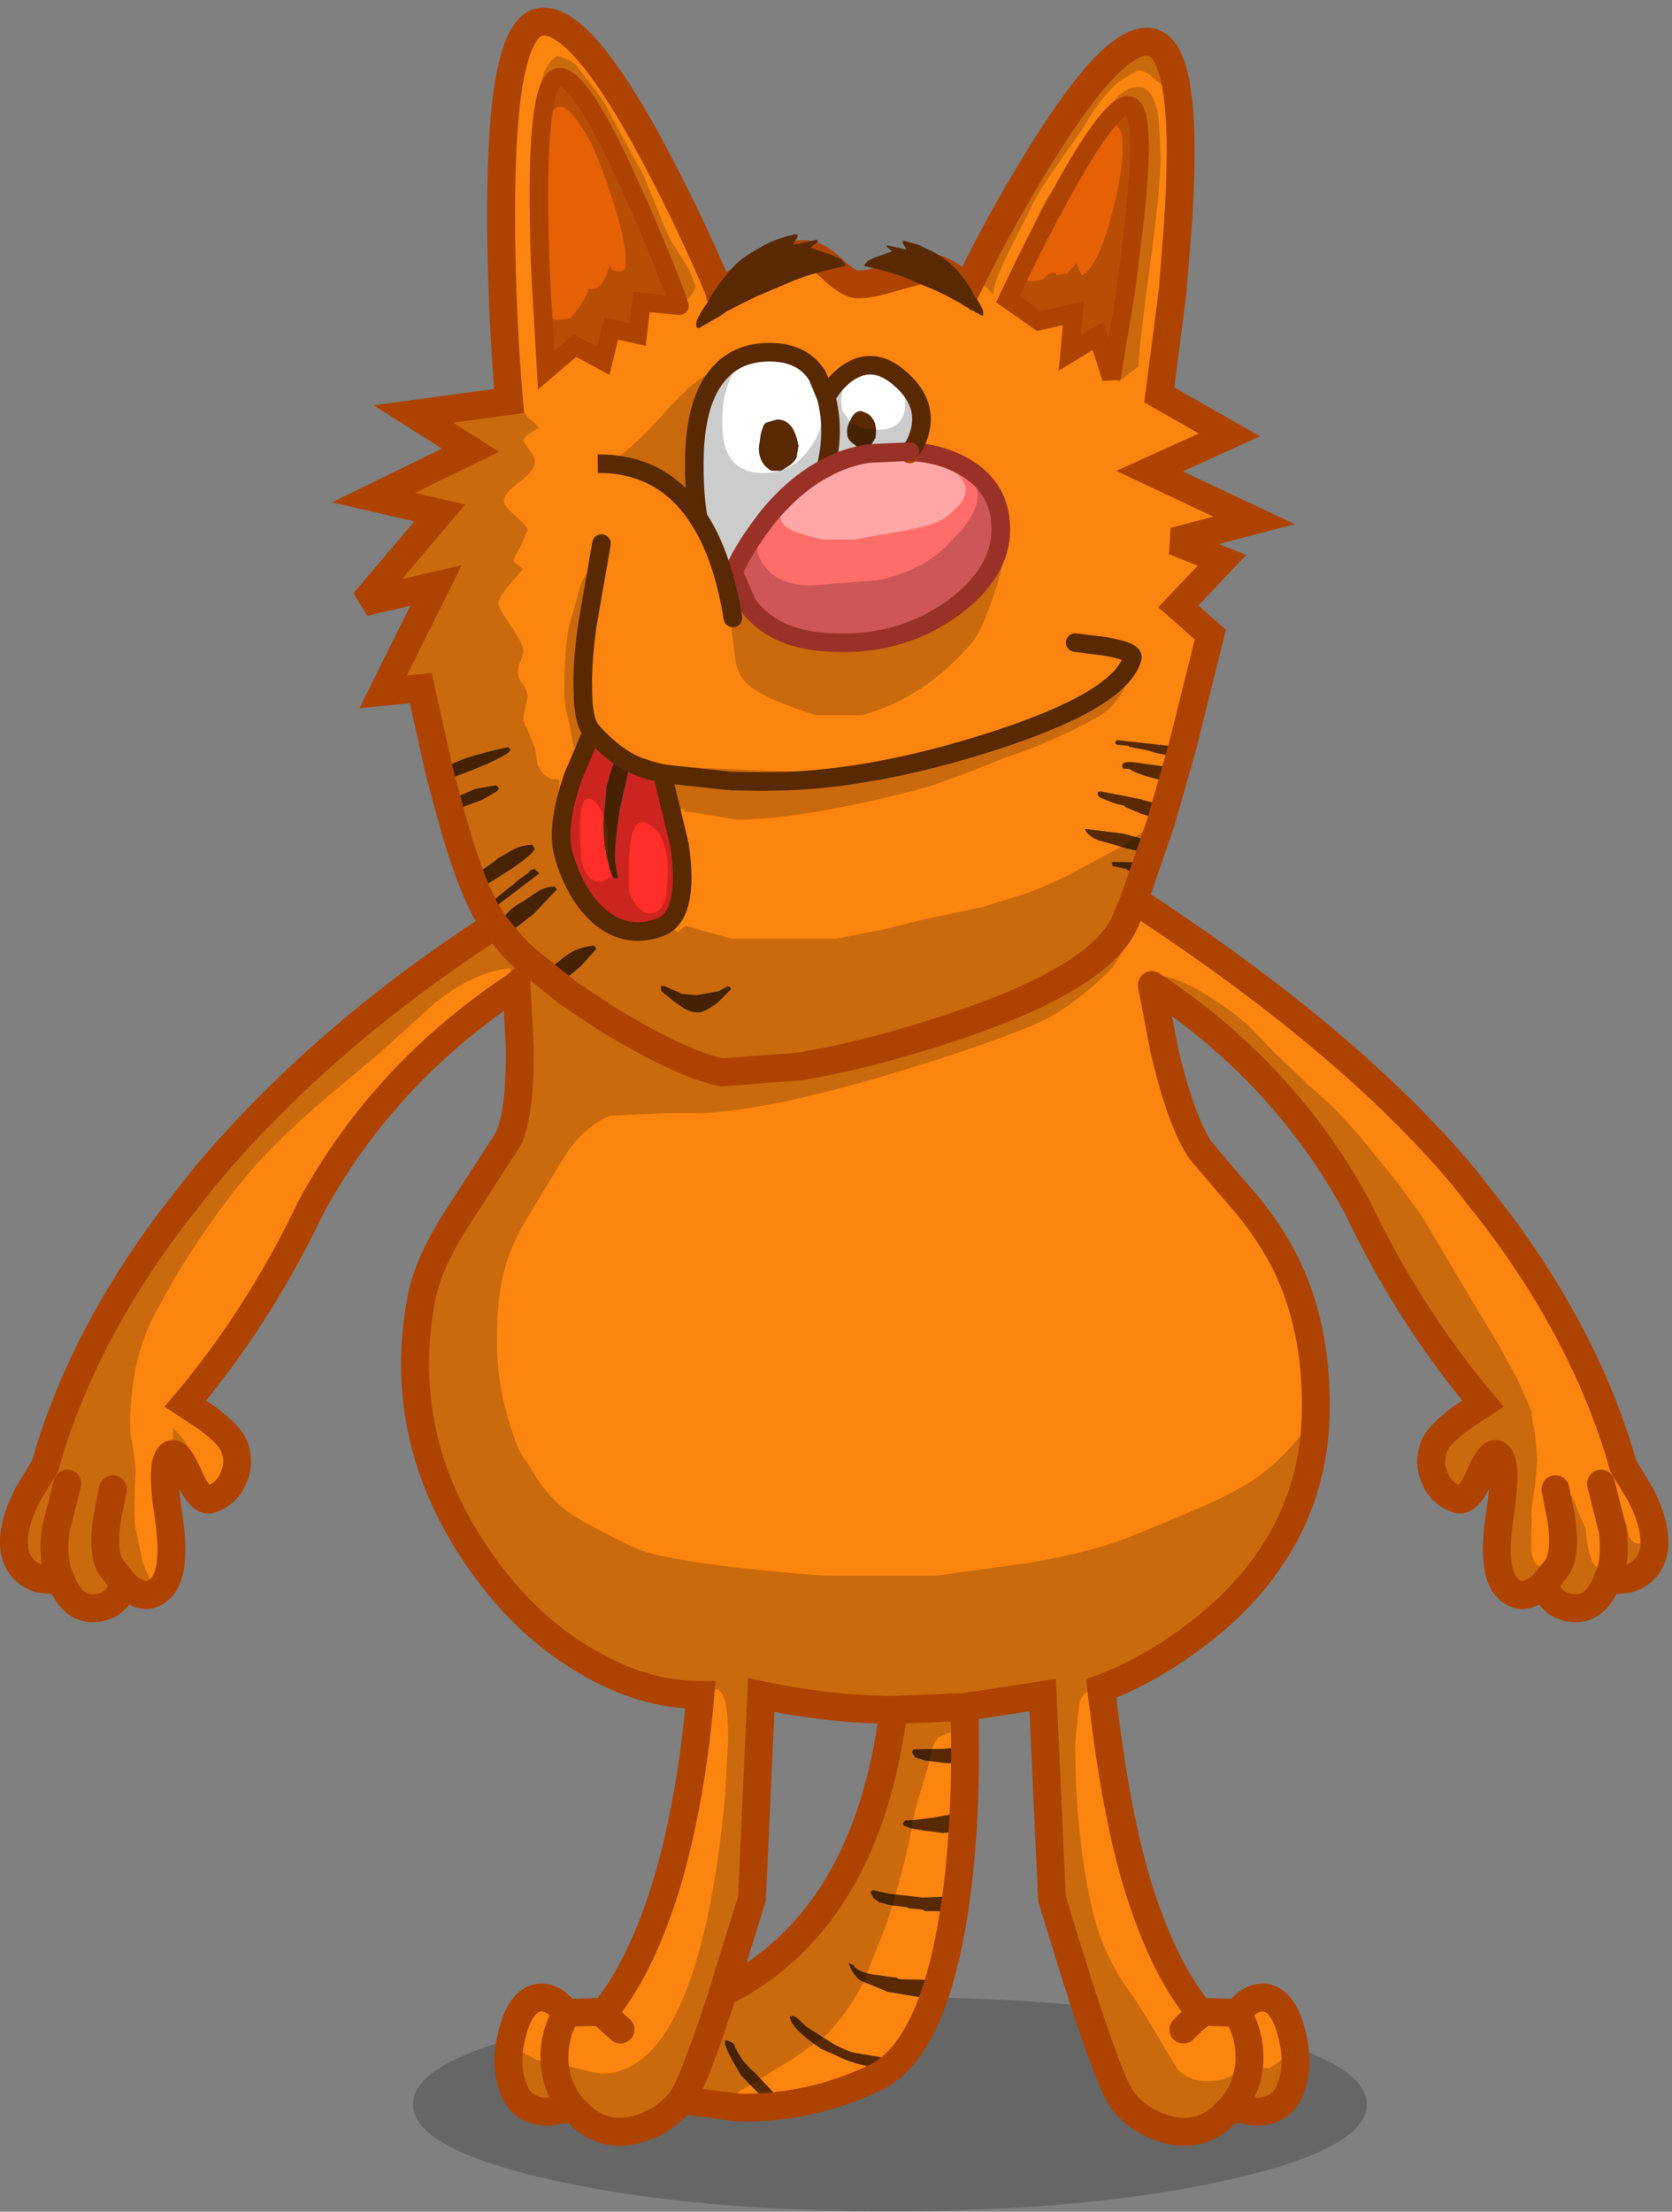 <?xml version="1.0" encoding="utf-8"?>
<svg version="1.1" id="Layer_1"
xmlns="http://www.w3.org/2000/svg"
xmlns:xlink="http://www.w3.org/1999/xlink"
xmlns:author="http://www.sothink.com"
width="180px" height="238px"
xml:space="preserve">
<rect width="100%" height="100%" fill="#808080" stroke="none"/>
<g id="342" transform="matrix(1, 0, 0, 1, 3.6, -336.2)">
<path style="fill:#000000;fill-opacity:0.2" d="M55.9,554.5Q70.9 551.1 92.25 551.1Q113.5 551.1 128.5 554.5Q143.55 557.85 143.55 562.65Q143.55 567.45 128.5 570.8Q113.5 574.15 92.25 574.15Q70.9 574.15 55.9 570.8Q40.85 567.45 40.85 562.65Q40.85 557.85 55.9 554.5" />
<path style="fill:#FC850F;fill-opacity:1" d="M68.95,367.45Q66.85 361.95 64.35 356.45Q58.75 343.95 56.45 344.55Q54.15 345.15 54.45 360.65Q54.5 364.05 54.7 367.45L55.2 376.05L58.3 373.4L61.35 375.05L62.2 371.55L65.05 372.2L65.45 368.7L69.55 369.1L68.95 367.45M92,558.95L90.65 559.75Q86.2 561.9 81.5 562.6L81.8 562.25L81.45 562.05Q80.65 562.4 79.55 561.25L77.65 559.25Q76.05 557.9 75.4 556.15Q74.8 555.75 74.5 555.75L74.45 556Q74.45 556.45 75.25 557.95L76.2 559.55L77.9 561.3Q79.35 562.55 80.45 562.75L76 563L69.75 562.2Q68.05 564.4 65.25 565.25Q61.8 566.35 59.1 564.05L58.05 563L55.5 563.45Q52.7 563.45 51.75 561.15Q50.65 558.55 51.5 555.2Q52.25 552.05 53.8 551.35Q55 550.8 56.35 551.75L57.45 552.8L61 552.7L61.3 552.9Q65.15 548.35 67.9 539.8Q69.1 536 69.95 531.7Q71.2 525.65 71.8 518.6Q65.65 518.6 59.5 514.95Q53.5 511.45 48.95 505.35Q38.7 491.65 41.8 475.75Q42.6 471.75 46.15 466.45L51.1 458.8Q52.45 455.95 52.35 448.8L52 442.2L51.75 442.4Q37.6 451.85 29.85 466.15L29.15 467.6Q23.8 478.4 16.35 487.25L18.7 488.8Q21.2 490.65 21.65 491.95Q22.25 493.6 21.55 495.2Q20.9 496.85 19.2 497.5Q18 498 16.7 495Q15.5 492.2 14.75 492.75Q13.65 493.55 14.55 499.35Q15.45 505.35 13.7 507.1Q12 508.8 9.75 506.6Q9.05 509.05 6.65 509.25Q4.25 509.45 3 506.35L0.7 506.1Q-1.65 505.35 -2.05 502.95Q-2.4 500.55 -0.6 497L1.25 493.95Q5.05 480.5 14.7 467.6L18.3 463Q30.9 447.9 49.7 435.75L48.7 434.2Q46.9 430.85 45.15 424.6L43.75 419.45L41.7 410.25L37.65 410.65L43.35 399.2L35.6 401L43.75 391.4L36.6 389.75L47.05 384.65L40.9 380.75L51.2 379.35Q50.7 373.4 50.5 367.45Q50.35 363.4 50.35 359.35Q50.3 339.2 54.6 338.55Q58.9 337.95 66.8 352.75Q70.7 360.05 73.8 367.45L73.85 367.65L74.2 367.45Q75.55 366.6 77.25 365.7Q80.95 363.7 82.7 363.55Q84.25 363.45 85.9 365.05Q87.65 366.7 88.6 366.8Q89.8 366.9 92.75 366L96.4 365Q97.95 365 100.5 367.25Q103.95 360.15 108.2 353.25Q116.65 339.5 120.55 340.8Q124.45 342.1 123.2 360.5L122.65 367.45L121.2 378.7L128.75 383L120.15 386.9L131.4 392.2L122.8 394.45L127.95 396.5L123.25 401.45L126.7 404.5L123.75 416.35L123.65 416.75L123.45 416.6L116.7 415.85Q116.45 415.95 116.45 416.2L116.7 416.35L117.9 416.45L117.95 416.55L118.65 416.7L120 416.95L120.75 417.2L121.95 417.45L123.45 417.55L123.05 418.9L122.95 418.85L118.65 418.25Q117.2 418.05 117.2 418.6L117.3 418.9L118 418.95Q118.7 419.5 121.45 420.15L122.2 419.95L122.6 420.05L122.7 419.95L122.6 419.4L122.9 419.4L121.85 422.95L119.15 422.2L114.85 421.35L114.6 421.45Q114.45 421.85 115 422.1L116.55 422.7L117.45 422.9L117.55 423.05L119.35 423.8L121.3 424.35L121.45 424.35L121.4 424.6L120.7 426.8L117.25 425.9L113.2 425.4Q113.45 426.15 114.6 426.6L117.55 427.45L118.55 427.7L119.95 427.95L120.2 427.6L120.15 427.4L120.5 427.35L119.8 429.55L119.35 429.2L118.75 429L116.35 428.95L116.15 428.95L116.1 429.15L116.2 429.4L117.65 429.7Q117.95 430.05 118.8 430.05L119.15 429.9L119.6 430.05L118.5 433.05Q141.75 448.2 154.1 463L157.7 467.6Q167.35 480.5 171.15 493.95L173 497Q174.8 500.55 174.45 502.95Q174.05 505.35 171.7 506.1L169.4 506.35Q168.15 509.45 165.75 509.25Q163.35 509.05 162.65 506.6Q160.4 508.8 158.7 507.1Q156.95 505.35 157.85 499.35Q158.75 493.55 157.65 492.75Q156.9 492.2 155.7 495Q154.4 498 153.2 497.5Q151.5 496.85 150.85 495.2Q150.15 493.6 150.75 491.95Q151.2 490.65 153.7 488.8L156.05 487.25Q148.6 478.4 143.25 467.6L142.55 466.15Q134.75 451.7 120.4 442.2L121.75 449.25Q123.55 456.9 125.65 460L129.05 464Q131.7 466.95 133.2 469.35Q138.25 477.15 138.05 488.2Q137.8 502.05 126 511.5Q120.4 515.9 114.95 517.9Q115.9 526.15 117.05 531.7Q117.9 536 119.1 539.8Q121.85 548.35 125.7 552.9L126 552.7L129.55 552.8L130.65 551.75Q132 550.8 133.2 551.35Q134.75 552.05 135.5 555.2Q136.35 558.55 135.25 561.15Q134.3 563.45 131.5 563.45L128.95 563L127.9 564.05Q125.2 566.35 121.75 565.25Q118.95 564.4 117.25 562.2Q115.5 559.95 109.65 540.5L108.65 518.6L100.25 519.9L100.3 524.35L99.7 524.2L97.95 524.4L94.95 524.45Q94.6 524.45 94.6 524.8L94.9 525.3L96 525.65L98.45 525.95L99.95 525.85L100.3 525.75L100.15 531.8L99.6 531.8Q99.75 531.5 99.55 531.3L96.9 531.8L94.9 532.05L93.85 532.1L93.6 532.4L93.7 532.65L94.5 532.95L96 533.2L97.95 533.45L100.05 533.25L99.65 537.8L99.4 540.1L98.25 540.3L95.75 540.4L92.2 540L90.35 539.6L90.1 539.85L90.45 540.45L91.05 540.9L92.2 541.2L94.15 541.45L94.2 541.55L94.75 541.6L95.75 541.7L95.95 541.85L97.2 541.85L97.25 541.85L98.75 541.95L98.85 541.7L98.7 541.5L99.25 541.25Q97.25 554.45 92.4 558.6L92.35 558.6L92.2 558.45L92.35 558.3L92.45 558.1Q92.45 557.75 91.3 557.6L88.35 557.1Q86.85 556.65 85.65 555.85L83.2 554.3L82.25 553.4Q81.9 553.05 81.45 553.2Q81.45 554.4 84.85 556.7L86.25 557.3Q87.9 558.15 89.45 558.45L90.25 558.65L91.7 558.95L91.9 558.95L92 558.95M121.4,423.75L121.65 423.75L121.6 423.95L121.4 423.75M99.95,524.9L100.3 524.9L100.3 524.95L99.95 524.9M99.95,532.6L99.6 532.45L99.7 532.4L100.1 532.35L100.1 532.65L99.95 532.6M75.35,397.75L76.9 401.3Q79.6 404.9 85.2 405.3Q93.2 405.9 99.1 401.55Q104.2 397.75 104.15 393.05L104.05 391.8Q103.5 388.1 99.7 386.15Q97.35 384.95 94.35 384.8Q95.2 383.8 95.5 382.3Q96.1 379.3 93.2 376.85Q90.35 374.4 87.55 376.4Q86.15 377.45 85.35 378.95Q86.3 382.55 85.3 386.55Q83.75 387.35 82.3 388.55L83.2 387.5L84.1 386.45L84.2 386.5Q84.7 386.35 85.15 384.8L85.6 382.65L85.3 379.9L84.8 378.5L84.2 377.1L84.1 377.05L83.9 376.4L83.55 375.75L83.15 375.25L82.45 374.8L81.6 374.55L79.35 374.55L77.8 374.85L76.45 375.4L75.8 375.7Q75.35 375.95 75.25 376.1L74.3 376.9L72.65 378.45Q72.25 378.85 71.75 380.05L71.5 383.2L71.35 386.4L71.4 388.8L71.5 389.15L71.5 390.5L71.85 391.9L72.9 394.65Q73.35 396.5 74.7 397.35L74.85 397.35L77.45 394.05Q76.15 395.95 75.35 397.75M104.9,368.4L108.25 370.75L111.95 369.9L111.55 374.2L114.6 372.35L116.05 376.9L117.6 367.45L118.2 362.75Q120 348.4 118.1 347.6Q116.25 346.8 110.4 357.5Q107.7 362.45 105.35 367.45L104.9 368.4M60.15,414.95L58.1 419.75Q57.15 422.5 56.9 424.6Q56.65 426.65 57.05 428.1Q58.25 432.3 60.65 434.55Q63.55 437.3 67.3 436.05Q70.7 434.95 69.55 427.1L67.7 419.45L66.4 419.1L65.3 418.75L64 418.15L63.9 418.1L63.85 418.1Q62 416.95 60.15 414.95M44.4,418.95L44.45 419.1L44.65 419.15L44.2 419.35L44.2 419.6L44.3 419.9L45.05 419.9Q51.35 417.55 51.35 416.85L51.1 416.6Q45.8 417.75 44.45 418.8L44.4 418.95M51.7,431.35Q48.85 433.55 48.85 433.85L48.95 434.05L49.3 434.1L54.45 430.2L53.95 429.7L53.6 429.8L53.2 430.2Q52.15 430.9 51.7 431.35M51.6,427.65L50.05 428.55L49.35 429.1L48.5 429.7Q47.8 430 47.65 430.7L47.45 430.8L47.55 431.15L47.75 431.25Q47.65 431.6 47.8 431.8L48.05 431.85L51.45 429.7Q53.95 428 53.95 427.5L53.7 427.1Q52.55 427.15 51.6 427.65M56.1,431.6Q55.15 431.6 54.2 432.2L52.65 433.25Q51.3 433.9 50.2 435.45L50.65 435.65Q50.35 435.95 50.35 436.4L50.45 436.65L50.95 436.65L51.2 436.6L53.9 434.5L56.35 431.9L56.1 431.6M45.6,421.95L45.4 422.25L45.45 422.5L45.7 422.6L45.7 423.05L46.05 423.1L48.25 422.3L49.95 421.3L50.1 421.05L49.85 420.7L47.55 421.1L45.6 421.95M60.35,437.95Q58.55 438.1 57.2 439.15L56.25 439.9Q55.4 440.6 55.4 440.85L55.45 441.05L55.95 441.55L56.45 441.65L56.45 441.85L56.75 441.95L58.9 440.2L60.6 438.3L60.35 437.95M69.95,444.65Q70.75 445.15 71.6 445.15Q72.2 445.15 73.65 444.1L75.1 442.65L75 442.4L74.75 442.35Q74.7 442.35 73.8 442.85L71.35 443.3L69.75 443.15L69.4 442.95Q68.65 442.65 67.9 442.3L67.55 442.3L67.6 442.85L67.95 443.15L68.75 443.8L69.95 444.65M77.35,540.5L74.2 550.65Q89.7 542.9 92.6 520.2Q85.6 520.15 78.35 518.6L77.35 540.5M96.7,549.05L96.2 549.25L93.45 549.2Q93.1 549.2 92.9 549L91.9 548.9L91.65 548.85L90.95 548.75Q89 548.55 88.4 547.85L88.3 547.7L87.8 547.45L87.8 547.55Q88.1 548.4 88.55 548.85L88.8 549.15L89.1 549.35L89.25 549.4L89.3 549.45L89.95 549.7L92 550.55L96.6 551.3L96.7 551.25L96.65 550.9L96.45 550.8L96.55 550.35L96.85 550.15L96.95 549.95L97.1 549.95L97.35 549.7L97.1 549.45L97 549.45L97.15 549.2L97.3 549.1L97.35 548.85L97 548.55L96.7 549.05" />
<path style="fill:#E66006;fill-opacity:1" d="M69.55,369.1L65.45 368.7L65.05 372.2L62.2 371.55L61.35 375.05L58.3 373.4L55.2 376.05L54.7 367.45Q54.5 364.05 54.45 360.65Q54.15 345.15 56.45 344.55Q58.75 343.95 64.35 356.45Q66.85 361.95 68.95 367.45L69.55 369.1M105.35,367.45Q107.7 362.45 110.4 357.5Q116.25 346.8 118.1 347.6Q120 348.4 118.2 362.75L117.6 367.45L116.05 376.9L114.6 372.35L111.55 374.2L111.95 369.9L108.25 370.75L104.9 368.4L105.35 367.45" />
<path style="fill:#FF6D6B;fill-opacity:1" d="M94.35,384.8Q97.35 384.95 99.7 386.15Q103.5 388.1 104.05 391.8L104.15 393.05Q104.2 397.75 99.1 401.55Q93.2 405.9 85.2 405.3Q79.6 404.9 76.9 401.3L75.35 397.75Q76.15 395.95 77.45 394.05L80.4 390.8L82.3 388.55Q83.75 387.35 85.3 386.55Q87.55 385.35 89.95 385L94.35 384.8M80,390.75L80 390.8L79.9 390.85L80 390.75M80.2,390.6L80.1 390.65L80.6 390.1L80.2 390.6" />
<path style="fill:#FFFFFF;fill-opacity:1" d="M80.4,390.8L77.45 394.05L74.85 397.35L74.7 397.35Q73.35 396.5 72.9 394.65L71.85 391.9L71.5 390.5L71.5 389.15L71.4 388.8L71.35 386.4L71.5 383.2L71.75 380.05Q72.25 378.85 72.65 378.45L74.3 376.9L75.25 376.1Q75.35 375.95 75.8 375.7L76.45 375.4L77.8 374.85L79.35 374.55L81.6 374.55L82.45 374.8L83.15 375.25L83.55 375.75L83.9 376.4L84.1 377.05L84.2 377.1L84.8 378.5L85.3 379.9L85.6 382.65L85.15 384.8Q84.7 386.35 84.2 386.5L84.1 386.45L83.2 387.5L82.3 388.55L80.4 390.8M89.95,385Q87.55 385.35 85.3 386.55Q86.3 382.55 85.35 378.95Q86.15 377.45 87.55 376.4Q90.35 374.4 93.2 376.85Q96.1 379.3 95.5 382.3Q95.2 383.8 94.35 384.8L89.95 385M78.3,382.95L78.1 384.4Q78.1 386.1 79.45 386.85L80.45 386.85Q81.8 386.15 82.15 385.45L82.35 384.2Q81.9 381.35 80.05 381.35L78.85 381.7Q78.55 381.9 78.3 382.95M79.9,390.85L80 390.8L80 390.75L79.9 390.85M80.6,390.1L80.1 390.65L80.2 390.6L80.6 390.1M90.7,382.6Q90.7 380.85 89.1 380.45Q88.45 380.4 88 381.3Q87.6 382.05 87.6 382.6Q87.6 383.15 87.75 383.4Q88 383.85 88.85 384.35L89.7 384.35L89.7 384.25L90.1 384.2L90.65 383.3L90.7 382.6" />
<path style="fill:#FF2E28;fill-opacity:1" d="M63.85,418.1Q62.95 417.55 62.6 417.95L62.25 418.9L61.7 420.85L61.35 424.8Q61.35 428.1 62.45 430.7L62.85 430.7L62.95 430.55Q62.6 429.45 62.6 428.15Q62.6 426.9 63.1 423.4L64.2 418.5L64 418.15L65.3 418.75L66.4 419.1L67.7 419.45L69.55 427.1Q70.7 434.95 67.3 436.05Q63.55 437.3 60.65 434.55Q58.25 432.3 57.05 428.1Q56.65 426.65 56.9 424.6Q57.15 422.5 58.1 419.75L60.15 414.95Q62 416.95 63.85 418.1" />
<path style="fill:#582903;fill-opacity:1" d="M121.95,417.45L120.75 417.2L120 416.95L118.65 416.7L117.95 416.55L117.9 416.45L116.7 416.35L116.45 416.2Q116.45 415.95 116.7 415.85L123.45 416.6L123.65 416.75L123.7 416.75L123.7 417.5L123.6 417.6L123.45 417.55L121.95 417.45M122.6,419.4L122.7 419.95L122.6 420.05L122.2 419.95L121.45 420.15Q118.7 419.5 118 418.95L117.3 418.9L117.2 418.6Q117.2 418.05 118.65 418.25L122.95 418.85L123.05 418.9L123.15 418.9L123.2 419.1L123.1 419.35L122.9 419.4L122.6 419.4M121.6,423.95L121.7 424.05L121.7 424.3L121.45 424.35L121.3 424.35L119.35 423.8L117.55 423.05L117.45 422.9L116.55 422.7L115 422.1Q114.45 421.85 114.6 421.45L114.85 421.35L119.15 422.2L121.85 422.95L122.7 423.45L122.65 423.65L121.65 423.75L121.4 423.75L121.6 423.95M120.15,427.4L120.2 427.6L119.95 427.95L118.55 427.7L117.55 427.45L114.6 426.6Q113.45 426.15 113.2 425.4L117.25 425.9L120.7 426.8L120.95 427.1L120.85 427.3L120.5 427.35L120.15 427.4M119.15,429.9L118.8 430.05Q117.95 430.05 117.65 429.7L116.2 429.4L116.1 429.15L116.15 428.95L116.35 428.95L118.75 429L119.35 429.2L119.8 429.55L120 429.7L120.05 429.95L119.6 430.05L119.15 429.9M100.3,524.95L100.6 524.95L100.95 525.35L100.85 525.55L100.3 525.75L99.95 525.85L98.45 525.95L96 525.65L94.9 525.3L94.6 524.8Q94.6 524.45 94.95 524.45L97.95 524.4L99.7 524.2L100.3 524.35L100.5 524.4L100.6 524.6L100.45 524.85L100.3 524.9L99.95 524.9L100.3 524.95M100.1,532.65L100.2 532.9L100.15 533.2L100.05 533.25L97.95 533.45L96 533.2L94.5 532.95L93.7 532.65L93.6 532.4L93.85 532.1L94.9 532.05L96.9 531.8L99.55 531.3Q99.75 531.5 99.6 531.8L100.15 531.8L100.5 531.75L100.6 531.95L100.45 532.2L100.1 532.35L99.7 532.4L99.6 532.45L99.95 532.6L100.1 532.65M98.7,541.5L98.85 541.7L98.75 541.95L97.25 541.85L97.2 541.85L95.95 541.85L95.75 541.7L94.75 541.6L94.2 541.55L94.15 541.45L92.2 541.2L91.05 540.9L90.45 540.45L90.1 539.85L90.35 539.6L92.2 540L95.75 540.4L98.25 540.3L99.4 540.1L99.7 540.05L99.9 540L100.1 540.35L99.25 541.2L99.25 541.25L98.7 541.5M91.9,558.95L91.7 558.95L90.25 558.65L89.45 558.45Q87.9 558.15 86.25 557.3L84.85 556.7Q81.45 554.4 81.45 553.2Q81.9 553.05 82.25 553.4L83.2 554.3L85.65 555.85Q86.85 556.65 88.35 557.1L91.3 557.6Q92.45 557.75 92.45 558.1L92.35 558.3L92.2 558.45L92.35 558.6L92.4 558.6L92.45 558.7L92.4 558.9L92 558.95L91.9 558.95M81.5,562.6L80.85 562.8L80.45 562.75Q79.35 562.55 77.9 561.3L76.2 559.55L75.25 557.95Q74.45 556.45 74.45 556L74.5 555.75Q74.8 555.75 75.4 556.15Q76.05 557.9 77.65 559.25L79.55 561.25Q80.65 562.4 81.45 562.05L81.8 562.25L81.5 562.6M78.85,381.7L80.05 381.35Q81.9 381.35 82.35 384.2L82.15 385.45Q81.8 386.15 80.45 386.85L79.45 386.85Q78.1 386.1 78.1 384.4L78.3 382.95Q78.55 381.9 78.85 381.7M90.65,383.3L90.1 384.2L89.7 384.25L89.7 384.35L88.85 384.35Q88 383.85 87.75 383.4Q87.6 383.15 87.6 382.6Q87.6 382.05 88 381.3Q88.45 380.4 89.1 380.45Q90.7 380.85 90.7 382.6L90.65 383.3M64,418.15L64.2 418.5L63.1 423.4Q62.6 426.9 62.6 428.15Q62.6 429.45 62.95 430.55L62.85 430.7L62.45 430.7Q61.35 428.1 61.35 424.8L61.7 420.85L62.25 418.9L62.6 417.95Q62.95 417.55 63.85 418.1L63.9 418.1L64 418.15M44.45,418.8Q45.8 417.75 51.1 416.6L51.35 416.85Q51.35 417.55 45.05 419.9L44.3 419.9L44.2 419.6L44.2 419.35L44.65 419.15L44.45 419.1L44.4 418.95L44.45 418.8M53.2,430.2L53.6 429.8L53.95 429.7L54.45 430.2L49.3 434.1L48.95 434.05L48.85 433.85Q48.85 433.55 51.7 431.35Q52.15 430.9 53.2 430.2M53.7,427.1L53.95 427.5Q53.95 428 51.45 429.7L48.05 431.85L47.8 431.8Q47.65 431.6 47.75 431.25L47.55 431.15L47.45 430.8L47.65 430.7Q47.8 430 48.5 429.7L49.35 429.1L50.05 428.55L51.6 427.65Q52.55 427.15 53.7 427.1M56.35,431.9L53.9 434.5L51.2 436.6L50.95 436.65L50.45 436.65L50.35 436.4Q50.35 435.95 50.65 435.65L50.2 435.45Q51.3 433.9 52.65 433.25L54.2 432.2Q55.15 431.6 56.1 431.6L56.35 431.9M47.55,421.1L49.85 420.7L50.1 421.05L49.95 421.3L48.25 422.3L46.05 423.1L45.7 423.05L45.7 422.6L45.45 422.5L45.4 422.25L45.6 421.95L47.55 421.1M60.6,438.3L58.9 440.2L56.75 441.95L56.45 441.85L56.45 441.65L55.95 441.55L55.45 441.05L55.4 440.85Q55.4 440.6 56.25 439.9L57.2 439.15Q58.55 438.1 60.35 437.95L60.6 438.3M68.75,443.8L67.95 443.15L67.6 442.85L67.55 442.3L67.9 442.3Q68.65 442.65 69.4 442.95L69.75 443.15L71.35 443.3L73.8 442.85Q74.7 442.35 74.75 442.35L75 442.4L75.1 442.65L73.65 444.1Q72.2 445.15 71.6 445.15Q70.75 445.15 69.95 444.65L68.75 443.8M97,548.55L97.35 548.85L97.3 549.1L97.15 549.2L97 549.45L97.1 549.45L97.35 549.7L97.1 549.95L96.95 549.95L96.85 550.15L96.55 550.35L96.45 550.8L96.65 550.9L96.7 551.25L96.6 551.3L92 550.55L89.95 549.7L89.3 549.45L89.25 549.4L89.1 549.35L88.8 549.15L88.55 548.85Q88.1 548.4 87.8 547.55L87.8 547.45L88.3 547.7L88.4 547.85Q89 548.55 90.95 548.75L91.65 548.85L91.9 548.9L92.9 549Q93.1 549.2 93.45 549.2L96.2 549.25L96.7 549.05L97 548.55" />
<path style="fill:#000000;fill-opacity:0.2" d="M59.45,344.55Q61.55 347.15 62 348.25L63.8 351.65L65.65 355L68.45 361.8L70.6 365.25L71.3 367Q70.85 368.4 69.35 369.35L65.2 369.85Q64.95 370.15 65.3 370.75L65 372.5L62.45 372.4Q61.8 372.75 61.8 373.7L61.3 375.25L59.3 374.45L58 373.85L56.6 374.6L55.2 375.3L54.85 373.95L54.55 372.8L54.5 371.85Q54.4 370.1 54.1 369.65L53.8 367.25L53.8 354.5Q53.55 354.35 53.55 353.85L53.9 350.65L54.3 348.05L54.7 344.95Q55 343.2 56.35 342.2Q57.4 342.5 58.3 343.05L59.45 344.55M63.75,363.95Q63.75 361.9 62.05 356.8Q60.45 352.1 59.55 350.75Q54.7 342.3 54.7 357.1L55.15 363.8L55.2 367.85Q55.35 370.65 56.35 370.65L57.8 370.45Q59.4 368.6 59.8 367.25Q60.75 367.55 61.45 366.3L62.1 364.7L62.3 365.2Q62.45 365.4 63 365.4Q63.65 365.4 63.75 364.9L63.75 363.95M59.1,431.9Q57.35 428.3 57.35 426.1L57.45 422.6Q57.65 421.05 58.2 420.2L58.65 419.35L58.4 418.3L58.6 418Q59.55 416.6 60.25 416Q60.8 416.75 62.45 417.7L65.25 419.2L67.05 420.35Q68.4 421.4 68.75 422.8L69 423.9L68.95 424.05Q68.95 424.35 69.1 424.5L69.4 426.3L70 430.5L69.7 432.65Q69.35 434.1 69.35 434.55L69.55 434.9L69.45 435.05L68.6 435.8L68.5 435.9L69.35 436.55L70.2 435.8L71.65 436.25L75.2 437.2L86.45 437.2L91.6 436.2L94.05 435.6L95.8 435.15L102.2 433.8L105.05 432.9Q107.6 432.25 111.35 430.4L116.85 427.45Q118.95 426.35 121.05 424.05L121.95 423L122.7 423.45L122.65 423.65L121.65 423.75L121.6 423.95L121.7 424.05L121.7 424.3L121.45 424.35L121.4 424.6L120.7 426.8L120.95 427.1L120.85 427.3L120.5 427.35L119.8 429.55L120 429.7L120.05 429.95L119.6 430.05L118.5 433.05L119.85 433.95Q119.3 434.2 118.9 434.95L118.2 436.7L117.25 438.6L116.15 440.35Q111.7 444.8 107.65 446.5Q101.45 449.05 92.2 451.8Q79.45 455.6 71.9 456L68.05 456L62.1 456.25Q59.1 457.5 56.95 461L53.05 467.45Q51.05 470.75 50.4 474.15Q49.9 476.6 49.9 480.6Q49.9 484 50.65 487.15Q51.95 492.35 53.15 493.55L54.2 495.3Q56.25 498.35 59.15 499.9Q64.4 502.75 65.9 503.2Q70.95 504.65 84.85 505.75L97.25 505.75L107.05 504.4Q114.35 503.2 119.2 501.1Q122.75 499.65 126.25 498.15Q130.25 496.35 132.45 494.65Q134.55 493 136.45 490.65L138.05 488.5Q137.65 502.15 126 511.5Q120.4 515.9 114.95 517.9L115 518.4Q114.65 518.05 114 518.15Q112.75 518.25 112.55 519.9L112.15 523.7Q112.15 533.9 114.05 541.9Q115.25 546.95 118.4 551.05L119.9 553.4L121.2 555.6L123.05 558.65Q124.15 560.15 126.4 560.15Q128.2 560.15 129.1 559.45Q130 558.7 130.4 558.7L133.05 558.75Q134.85 557.75 135.75 556.2Q136.2 558.95 135.25 561.15Q134.3 563.45 131.5 563.45L128.95 563L127.9 564.05Q125.2 566.35 121.75 565.25Q118.95 564.4 117.25 562.2Q115.5 559.95 109.65 540.5L108.65 518.6L100.25 519.9L100.3 522.1Q99.9 522.1 99.5 522.35L98.3 522.75L97.45 523.15Q96.8 523.7 96.35 526.15L95.5 529Q94.9 530.9 94.75 531.95Q93.7 537.7 91.7 543.6L89.35 549.5Q87.75 552.7 85.3 555.25L81.75 557.75L77.5 560.35L73.6 562.7L69.75 562.2Q68.05 564.4 65.25 565.25Q61.8 566.35 59.1 564.05L58.05 563L55.5 563.45Q52.7 563.45 51.75 561.15Q50.8 558.9 51.35 556.05L52.15 556.75L54.15 557.85L58 558.65L59.8 559.1L61.15 559.35Q69.05 559.35 72.7 541.85Q73.85 536.25 74.45 529.5L74.8 523.25Q74.8 518.5 73.65 518L73 518Q72.5 518 72.5 518.9L72.5 518.95Q71.8 519.15 71.7 520.05L71.8 518.6Q65.65 518.6 59.5 514.95Q53.5 511.45 48.95 505.35Q38.7 491.65 41.8 475.75Q42.6 471.75 46.15 466.45L51.1 458.8Q52.45 455.95 52.35 448.8L52 442.2L51.75 442.4L50.3 443.4L51.1 442.05L50.5 441.75L50.9 441.4L51.75 440.85L51.2 440.4Q47.25 440.85 43.15 444.2L37.05 449.7L30.8 454.95Q27.3 458 24.95 460.5Q21.3 464.25 16.85 471.1Q14.9 474.1 13.65 476.55Q10.4 481.85 10.4 489.85Q10.4 490.6 10.7 491.8L11 494.3L10.9 496.9Q10.8 499.4 11 500.65L11.65 503.8Q11.7 504.35 12.25 505.5Q12.85 506.9 13.3 506.9Q14.2 506.9 14.25 505.7L14.15 504.25Q14.8 503.7 14.85 502.25Q15 505.8 13.7 507.1Q12 508.8 9.75 506.6Q9.05 509.05 6.65 509.25Q4.25 509.45 3 506.35L0.7 506.1Q-1.65 505.35 -2.05 502.95Q-2.4 500.55 -0.6 497L1.25 493.95Q5.05 480.5 14.7 467.6L18.3 463Q30.9 447.9 49.7 435.75L48.7 434.2Q46.9 430.85 45.15 424.6L43.75 419.45L41.7 410.25L37.65 410.65L43.35 399.2L35.6 401L43.75 391.4L36.6 389.75L47.05 384.65L40.9 380.75L50.5 379.45L51.4 380.4L51.95 380.4L52.5 379.9L52.5 379.95L53.2 381.1L53.9 381.65L54.45 382.25Q52.75 383.1 52.75 383.65L53.4 384.65Q54 385.4 54 385.85Q54 386.85 52.35 388.05Q50.65 389.3 50.65 390.1Q50.65 390.65 51.95 391.75Q53.2 392.85 53.2 393.25L52.45 395Q51.7 396.25 51.7 396.4Q51.7 396.75 52 396.85L52.7 397.45L51.25 399.1Q50.05 400.55 50.05 401.2Q50.05 401.6 51.4 403.55Q52.75 405.5 52.75 406.4L52.45 407.35Q52.15 408 52.15 408.45Q52.15 409.25 52.7 409.85Q53.2 410.5 53.2 411.2L52.75 413.25Q52.75 414 53.15 414.65L54 416.65L54.25 418.4Q54.6 419.5 55.8 420.05L56.45 420.05L56.5 420.05L56.65 420.25L56.55 421L56.15 426.2Q56.15 427.7 56.7 429.2L58.1 432.35L59.2 434.4Q59.65 434.35 60.2 434.65L61.55 435.5L62.35 436Q60.5 434.8 59.1 431.9M74.55,375.05Q76.25 374.15 79.75 373.75Q83 373.9 84.3 375.4L85.6 377.6L87.05 376.35Q88.55 375.2 90.35 375.2Q91.55 375.2 92.4 375.9L93.65 376.8Q94.75 378 95.25 379.4Q95.7 380.75 95.55 381.85L95.35 382.95Q95.35 383.65 95.9 384.3Q96.2 384.65 97.55 385.1Q98.95 385.55 99.3 385.9L99.95 386.5L98.25 385.7Q93.75 384.25 85.3 387.35Q82.55 388.35 80.3 390.6Q77.9 392.95 77.9 395Q77.9 396.15 78.85 397.3Q80.4 399.2 83.75 399.2L90.85 398.65Q95.15 397.75 97.9 395.35L99.95 393.2Q101.65 391.05 101.65 389.6Q101.65 388.5 101.15 387.7Q102.9 389.55 103.6 391.2Q104.4 393 104.4 396.1Q104.4 397.25 103.25 400.65Q102 404.25 101 405.4Q95.95 411.3 89.25 413.15L84.15 413.15Q79.55 411.6 78 410.65Q75.85 409.35 75.6 407.35L75.1 403.55L74.4 399.8L73.4 395.95Q72.7 393.75 71.45 392.25L68.25 388.55Q66.05 386.65 62.45 385.75Q64.55 384.35 67.45 381.15Q70.3 377.95 71.75 377L74.55 375.05M74.15,381.8Q74.15 387.1 78.55 387.1Q81.65 387.1 83.5 384.55Q84.85 382.7 84.85 381.15L84.8 379.1Q84.65 377.9 84.15 377Q83.55 375.7 82.05 374.85Q80.4 373.9 78.8 374.15Q74.15 374.85 74.15 381.8M118.6,343.95Q116.75 344.95 116.2 345.6Q114.6 347.2 112.95 350.05L109.85 354.5Q107.9 357.3 107.25 358.85L105.2 362.9Q103.35 366.65 103.35 367.65L103.4 367.95L103.05 367.6Q101.85 366.45 101.85 365.8L102 364.95L101.95 364.4Q104.8 358.75 108.2 353.25Q116.65 339.5 120.55 340.8Q123.4 341.75 123.5 352L123.3 349.8L123.05 347.6L121.55 345.4L120.15 344.25Q119.2 343.55 118.6 343.95M117.2,350.9Q117 349.85 116.25 349.45L115.2 349.45Q114.3 350.1 113.45 351.4L114.55 349.65L115.9 347.55Q117.45 345.55 118.9 345.55Q120.65 345.55 121.15 349.1L121.35 353.05Q121.35 356.5 120.1 365.55Q119.15 372.45 118.95 375.65L116.8 377.3Q115.5 374.05 114.55 373.05L113.85 373.05L112.65 373.75Q111.8 374.3 111.2 374.35L111.05 374.15L111.7 371.25L111.25 370.25Q110.95 370.1 109.85 370.6L108.3 371.05L108.25 371.05L106.95 370.1Q105.6 369.35 104.25 369.1L104.4 368.9L104.1 368.6L104.85 367.35L105.5 365.85Q107.3 363.25 107.3 362.65Q107.3 359.5 111.6 354.05L112.95 352.1L112.4 353.1L110.4 357.25L108.4 361.3Q106.7 364.1 106.7 365.4L106.7 365.95Q106.8 366.45 107.45 366.45Q108.55 366.45 108.95 366Q109.35 365.55 109.9 365.55L110.2 365.8L111.25 365.65L112.35 364.5L112.4 364.8L112.5 365.15L112.9 365.85Q114.55 364.95 116 359.6Q117.25 355 117.25 352.4L117.2 350.9M93.25,377.45Q92.35 376.15 89.8 375.7Q86.95 376.75 86.95 379.3L87.05 380.3L88 381.75Q88.6 381.95 89.05 382.25L90.85 382.45Q93.85 382.45 93.85 379.6Q93.85 378.25 93.25 377.45M121.2,377.7L121 377.7L121.3 375.6L122.2 367.15L123.15 359.85L123.35 358.1L123.2 360.5L122.65 367.45L121.35 377.9L121.2 377.7M171.2,494L173 497Q174.8 500.55 174.45 502.95Q174.05 505.35 171.7 506.1L169.4 506.35Q168.15 509.45 165.75 509.25Q163.35 509.05 162.65 506.6Q160.4 508.8 158.7 507.1Q156.95 505.35 157.85 499.35Q158.75 493.55 157.65 492.75Q156.9 492.2 155.7 495Q154.4 498 153.2 497.5Q151.5 496.85 150.85 495.2Q150.15 493.6 150.75 491.95Q151.2 490.65 153.7 488.8L156.05 487.25Q148.6 478.4 143.25 467.6L142.55 466.15Q135.35 452.8 122.55 443.7L122.45 443.3L121.75 441.25Q123.85 441.7 126.75 443.55Q128.85 444.9 130.65 446.4L133.5 449.35L137.35 453.05Q140.75 455.85 144.15 460.15L147 463.65L149.55 467.2L153.75 474.3L157.9 481.2L159.8 484.7L161.3 488.1Q161.3 489 161.6 490.1L161.9 493.25L161.6 496.5Q161.25 498.2 161.25 499.45L161.3 499.65L161.25 501.2L161.25 503Q161.45 504.8 162.5 504.8Q163.05 504.8 163.65 502.5L164.2 499.65L163.95 497.95L163.65 497.2L163.7 497.25L164.4 497.45L165.65 497.2L166.65 499.75L167.1 500.6L167.2 501.7Q167.65 504.8 168.4 504.8Q168.95 504.8 169.25 503.45L169.45 501.5L169.15 498.9L169.5 498.75L170.05 498.15Q170.55 498.15 170.45 498.3L171 499.25L171.55 500.3L171.75 501.4Q172.1 502.3 172.8 502.3Q173.25 502.3 173.35 501.95L173.4 501.05Q173.4 500.1 173 498.85L172.15 496.6Q171.75 495.45 170.55 494.4L171.2 494M118.45,407.55L117.3 410.55Q116.25 412.4 114.5 413.4Q109.6 416.1 104.7 417.7Q98.15 420.35 95.5 421.1Q82.75 424.4 75.75 424.4L70.5 423.55L70.1 423.55L70.05 423.3L69.6 423.25L69.1 422.3L68.7 421.05Q68.7 420.65 69 420.5Q68.1 419.4 66.25 418.3L66.2 418.25L68.1 418.65L82.5 419.3L88.55 419L93.8 418.5Q96.25 418.1 96.85 417.7Q97.75 417.1 101.05 416.15L105.55 414.9Q109.35 413.55 112.75 411.6Q116.3 409.55 118.35 407.45L118.45 407.55M60.35,397.75L60.15 399.4L59.9 401.05L59.3 407.65Q59.3 410.1 59.45 410.95Q59.65 412.55 60.6 414.45L61.35 415.45L60.45 414.8L59.8 414.8L58.2 416.7L57.7 414.15Q57.15 411.9 57.15 411.05Q57.15 405.4 57.75 403.3L58.85 399.35Q59.15 398.35 60.3 396.85L60.4 396.75L60.35 397.75M59.1,422.85Q58.85 423.5 58.85 426.05L58.95 428.5Q59.4 431.1 61.1 431.1L62.25 430.55Q61.8 429.5 61.85 427.25Q61.95 425.05 61.45 424.1Q61.15 423.15 60.45 422.5Q59.55 421.6 59.1 422.85M47.2,438.2L46.3 438.2Q46.05 438.3 46.05 438.7L46.6 439.35Q47.3 439.1 47.3 438.6L47.2 438.2M64.1,432Q64.2 432.65 64.85 433.55Q65.6 434.5 66.2 434.5Q67.65 434.5 68.1 432.7L68.3 430.25Q68.3 426 66.2 424.85Q64.1 423.7 64.1 429.65L64.1 432M15,491.2L15.05 489.9L15.4 490.25Q16.8 491.6 17.5 493.85Q18.2 496.3 19.3 497.45Q19.95 497.2 20 496.75L20.1 496.15Q20.7 496.35 21.05 496.15Q20.35 497.05 19.2 497.5Q18 498 16.7 495Q15.6 492.45 14.9 492.7Q14.8 492 15 491.2M20.25,490.35L20.25 490.1Q21.35 491.1 21.65 491.95Q22.25 493.6 21.55 495.2L21.55 495.15L21.5 493.65L20.9 492.25Q20.3 490.95 20.25 490.35M77.35,540.5L74.2 550.65Q89.7 542.9 92.6 520.2Q85.6 520.15 78.35 518.6L77.35 540.5" />
<path style="fill:#FFFFFF;fill-opacity:0.4" d="M90,385.45L93.7 385.45Q97.3 385.5 99.1 386.9Q100.35 387.85 100.35 388.95Q100.35 390.35 97.95 392.05Q97.05 392.65 94.3 393.2L88.45 394.25L84.95 394.25Q82.3 393.65 81.35 393.1Q80.4 392.6 80.4 391.65Q80.4 390.3 83.4 388.15Q84.9 387.05 86 386.55L87.2 385.9L90 385.45" />
<path style="fill:none;stroke-width:2;stroke-linecap:round;stroke-linejoin:miter;stroke-miterlimit:3;stroke:#AE4200;stroke-opacity:1" d="M69.55,369.1L65.45 368.7L65.05 372.2L62.2 371.55L61.35 375.05L58.3 373.4L55.2 376.05L54.7 367.45Q54.5 364.05 54.45 360.65Q54.15 345.15 56.45 344.55Q58.75 343.95 64.35 356.45Q66.85 361.95 68.95 367.45L69.55 369.1M105.35,367.45Q107.7 362.45 110.4 357.5Q116.25 346.8 118.1 347.6Q120 348.4 118.2 362.75L117.6 367.45L116.05 376.9L114.6 372.35L111.55 374.2L111.95 369.9L108.25 370.75L104.9 368.4L105.35 367.45" />
<path style="fill:none;stroke-width:3;stroke-linecap:butt;stroke-linejoin:miter;stroke-miterlimit:3;stroke:#AE4200;stroke-opacity:1" d="M120.4,442.2L121.75 449.25Q123.55 456.9 125.65 460L129.05 464Q131.7 466.95 133.2 469.35Q138.25 477.15 138.05 488.2Q137.8 502.05 126 511.5Q120.4 515.9 114.95 517.9Q115.9 526.15 117.05 531.7Q117.9 536 119.1 539.8Q121.85 548.35 125.7 552.9M29.85,466.15L29.15 467.6Q23.8 478.4 16.35 487.25L18.7 488.8Q21.2 490.65 21.65 491.95Q22.25 493.6 21.55 495.2Q20.9 496.85 19.2 497.5Q18 498 16.7 495Q15.5 492.2 14.75 492.75Q13.65 493.55 14.55 499.35Q15.45 505.35 13.7 507.1Q12 508.8 9.75 506.6" />
<path style="fill:none;stroke-width:3;stroke-linecap:round;stroke-linejoin:miter;stroke-miterlimit:3;stroke:#AE4200;stroke-opacity:1" d="M49.7,435.75L48.7 434.2Q46.9 430.85 45.15 424.6L43.75 419.45L41.7 410.25L37.65 410.65L43.35 399.2L35.6 401L43.75 391.4L36.6 389.75L47.05 384.65L40.9 380.75L51.2 379.35Q50.7 373.4 50.5 367.45Q50.35 363.4 50.35 359.35Q50.3 339.2 54.6 338.55Q58.9 337.95 66.8 352.75Q70.7 360.05 73.8 367.45M162.65,506.6L164.05 504.85Q165 503.35 164.5 499.75L163.85 496.45M169.4,506.35Q170.45 504.3 170 500.8L168.75 495.85M92.6,520.2Q85.6 520.15 78.35 518.6L77.35 540.5M9.75,506.6L8.35 504.85Q7.4 503.35 7.9 499.75L8.55 496.45M125.7,552.9Q124.7 553.65 123.8 554.6" />
<path style="fill:none;stroke-width:2;stroke-linecap:round;stroke-linejoin:miter;stroke-miterlimit:3;stroke:#993127;stroke-opacity:1" d="M94.35,384.8Q97.35 384.95 99.7 386.15Q103.5 388.1 104.05 391.8L104.15 393.05Q104.2 397.75 99.1 401.55Q93.2 405.9 85.2 405.3Q79.6 404.9 76.9 401.3L75.35 397.75Q76.35 395.5 78.15 393.05L79 391.9Q81.95 388.3 85.3 386.55" />
<path style="fill:none;stroke-width:2;stroke-linecap:round;stroke-linejoin:miter;stroke-miterlimit:3;stroke:#582903;stroke-opacity:1" d="M71.55,391.9L72.25 393.05Q74.35 396.85 75.3 402.7M67.7,419.45L75.1 420.25L78.55 420.3L81.25 420.25Q91 419.85 102.85 416.1Q108.5 414.3 112.1 412.5Q117.55 409.75 118.3 407Q118.5 406.3 115.35 405.75L112.15 405.35" />
<path style="fill:none;stroke-width:2;stroke-linecap:round;stroke-linejoin:miter;stroke-miterlimit:3;stroke:#AE4200;stroke-opacity:1" d="M94.35,384.8L94.35 385.05" />
<path style="fill:none;stroke-width:3;stroke-linecap:round;stroke-linejoin:miter;stroke-miterlimit:3;stroke:#AE4200;stroke-opacity:1" d="M73.8,367.45L73.85 367.65L74.2 367.45Q75.55 366.6 77.25 365.7Q80.95 363.7 82.7 363.55Q84.25 363.45 85.9 365.05Q87.65 366.7 88.6 366.8Q89.8 366.9 92.75 366L96.4 365Q97.95 365 100.5 367.25Q103.95 360.15 108.2 353.25Q116.65 339.5 120.55 340.8Q124.45 342.1 123.2 360.5L122.65 367.45L121.2 378.7L128.75 383L120.15 386.9L131.4 392.2L122.8 394.45L127.95 396.5L123.25 401.45L126.7 404.5L123.75 416.35L121.4 424.6L118.5 433.05M142.55,466.15Q134.75 451.7 120.4 442.2M51.75,442.4Q37.6 451.85 29.85 466.15M77.35,540.5L74.2 550.65M3.65,495.85L2.4 500.8Q1.95 504.3 3 506.35M63.2,554.6L61.3 552.9" />
<path style="fill:none;stroke-width:3;stroke-linecap:round;stroke-linejoin:miter;stroke-miterlimit:3;stroke:#AE4200;stroke-opacity:1" d="M9.75,506.6Q9.05 509.05 6.65 509.25Q4.25 509.45 3 506.35L0.7 506.1Q-1.65 505.35 -2.05 502.95Q-2.4 500.55 -0.6 497L1.25 493.95Q5.05 480.5 14.7 467.6L18.3 463Q30.9 447.9 49.7 435.75L51.75 438.2L52.95 439.35L57.55 443.05L61.85 445.9Q69.65 450.65 74.1 451.6L82.6 450.95Q89.25 449.8 96.25 447.6Q114.6 441.95 117.5 435.45L118.5 433.05Q141.75 448.2 154.1 463L157.7 467.6Q167.35 480.5 171.15 493.95L173 497Q174.8 500.55 174.45 502.95Q174.05 505.35 171.7 506.1L169.4 506.35Q168.15 509.45 165.75 509.25Q163.35 509.05 162.65 506.6M125.7,552.9L126 552.7L129.55 552.8L130.65 551.75Q132 550.8 133.2 551.35Q134.75 552.05 135.5 555.2Q136.35 558.55 135.25 561.15Q134.3 563.45 131.5 563.45L128.95 563L127.9 564.05Q125.2 566.35 121.75 565.25Q118.95 564.4 117.25 562.2Q115.5 559.95 109.65 540.5L108.65 518.6L100.25 519.9L100.3 525.35Q100.25 532 99.65 537.8Q97.6 556.4 90.65 559.75Q83.7 563.1 76 563L69.75 562.2Q68.05 564.4 65.25 565.25Q61.8 566.35 59.1 564.05L58.05 563L55.5 563.45Q52.7 563.45 51.75 561.15Q50.65 558.55 51.5 555.2Q52.25 552.05 53.8 551.35Q55 550.8 56.35 551.75L57.45 552.8L61 552.7L61.3 552.9M74.2,550.65Q89.7 542.9 92.6 520.2L100.25 519.9M74.2,550.65L73.9 551.65Q70.9 560.7 69.75 562.2M58.05,563Q56.3 560.95 56.1 558.15Q55.95 555.1 57.45 552.8M129.55,552.8Q131.05 555.1 130.9 558.15Q130.7 560.95 128.95 563" />
<path style="fill:none;stroke-width:3;stroke-linecap:butt;stroke-linejoin:miter;stroke-miterlimit:3;stroke:#AE4200;stroke-opacity:1" d="M162.65,506.6Q160.4 508.8 158.7 507.1Q156.95 505.35 157.85 499.35Q158.75 493.55 157.65 492.75Q156.9 492.2 155.7 495Q154.4 498 153.2 497.5Q151.5 496.85 150.85 495.2Q150.15 493.6 150.75 491.95Q151.2 490.65 153.7 488.8L156.05 487.25Q148.6 478.4 143.25 467.6L142.55 466.15M61.3,552.9Q65.15 548.35 67.9 539.8Q69.1 536 69.95 531.7Q71.2 525.65 71.8 518.6Q65.65 518.6 59.5 514.95Q53.5 511.45 48.95 505.35Q38.7 491.65 41.8 475.75Q42.6 471.75 46.15 466.45L51.1 458.8Q52.45 455.95 52.35 448.8L52 442.2L51.75 442.4M118.5,433.05L117.55 432.45" />
<path style="fill:none;stroke-width:2;stroke-linecap:round;stroke-linejoin:miter;stroke-miterlimit:3;stroke:#582903;stroke-opacity:1" d="M85.3,386.55Q86.3 382.55 85.35 378.95L84.4 376.65Q82.8 374.05 79.1 374.1Q75.2 374.15 73.15 377.25Q71.1 380.3 71.15 386.4Q71.15 389.45 71.55 391.9M85.35,378.95Q86.15 377.45 87.55 376.4Q90.35 374.4 93.2 376.85Q96.1 379.3 95.5 382.3Q95.2 383.8 94.35 384.8M60.15,414.95Q62.75 417.8 65.3 418.75L66.4 419.1L67.7 419.45L69.55 427.1Q70.7 434.95 67.3 436.05Q63.55 437.3 60.65 434.55Q58.25 432.3 57.05 428.1Q56.65 426.65 56.9 424.6Q57.15 422.5 58.1 419.75L60.15 414.95" />
<path style="fill:none;stroke-width:2;stroke-linecap:butt;stroke-linejoin:miter;stroke-miterlimit:3;stroke:#582903;stroke-opacity:1" d="M71.55,391.9Q67.7 386.05 60.75 386.1" />
<path style="fill:none;stroke-width:2;stroke-linecap:round;stroke-linejoin:miter;stroke-miterlimit:3;stroke:#993127;stroke-opacity:1" d="M85.3,386.55Q87.55 385.35 89.95 385L94.35 384.8" />
<path style="fill:none;stroke-width:2;stroke-linecap:round;stroke-linejoin:miter;stroke-miterlimit:3;stroke:#582903;stroke-opacity:1" d="M61.15,394.7L59.6 403.65Q59.05 407.75 59.15 410.45Q59.15 413.85 60.15 414.95" />
<path style="fill:#582903;fill-opacity:1" d="M80.1,361.95Q81.4 361.5 82.1 361.4L82.25 361.45L82.3 361.6L82.05 362.05L81.8 362.45L81.8 362.55L84.35 362L84.45 362.2L83.65 362.85L86.1 363.7L86.95 364.1L87.45 364.65L87.35 364.85Q84.05 365.5 81.85 366.4L77.95 368.05L76.4 368.8L74.65 369.7L73.85 370.25L71.65 371.5L71.4 371.45L71.35 371.05Q71.35 370.45 72.6 368.7Q73.4 367.1 75.15 365.15Q76.05 364.05 78.05 362.95Q78.8 362.45 80.1 361.95M102.25,370.15L102.05 370.15L100.3 369.15L99.65 368.75L98.25 368L97 367.4L93.9 366.1Q92.15 365.4 89.5 364.85L89.45 364.7L89.85 364.25L90.5 363.95L92.45 363.25L91.85 362.75L91.9 362.6L93.95 363.05L93.95 362.95L93.75 362.65L93.55 362.3L93.6 362.15L93.7 362.1L95.3 362.55L96.95 363.35Q98.5 364.25 99.25 365.1Q100.65 366.65 101.25 367.95Q102.25 369.35 102.25 369.8L102.25 370.15" />
</g>
</svg>

